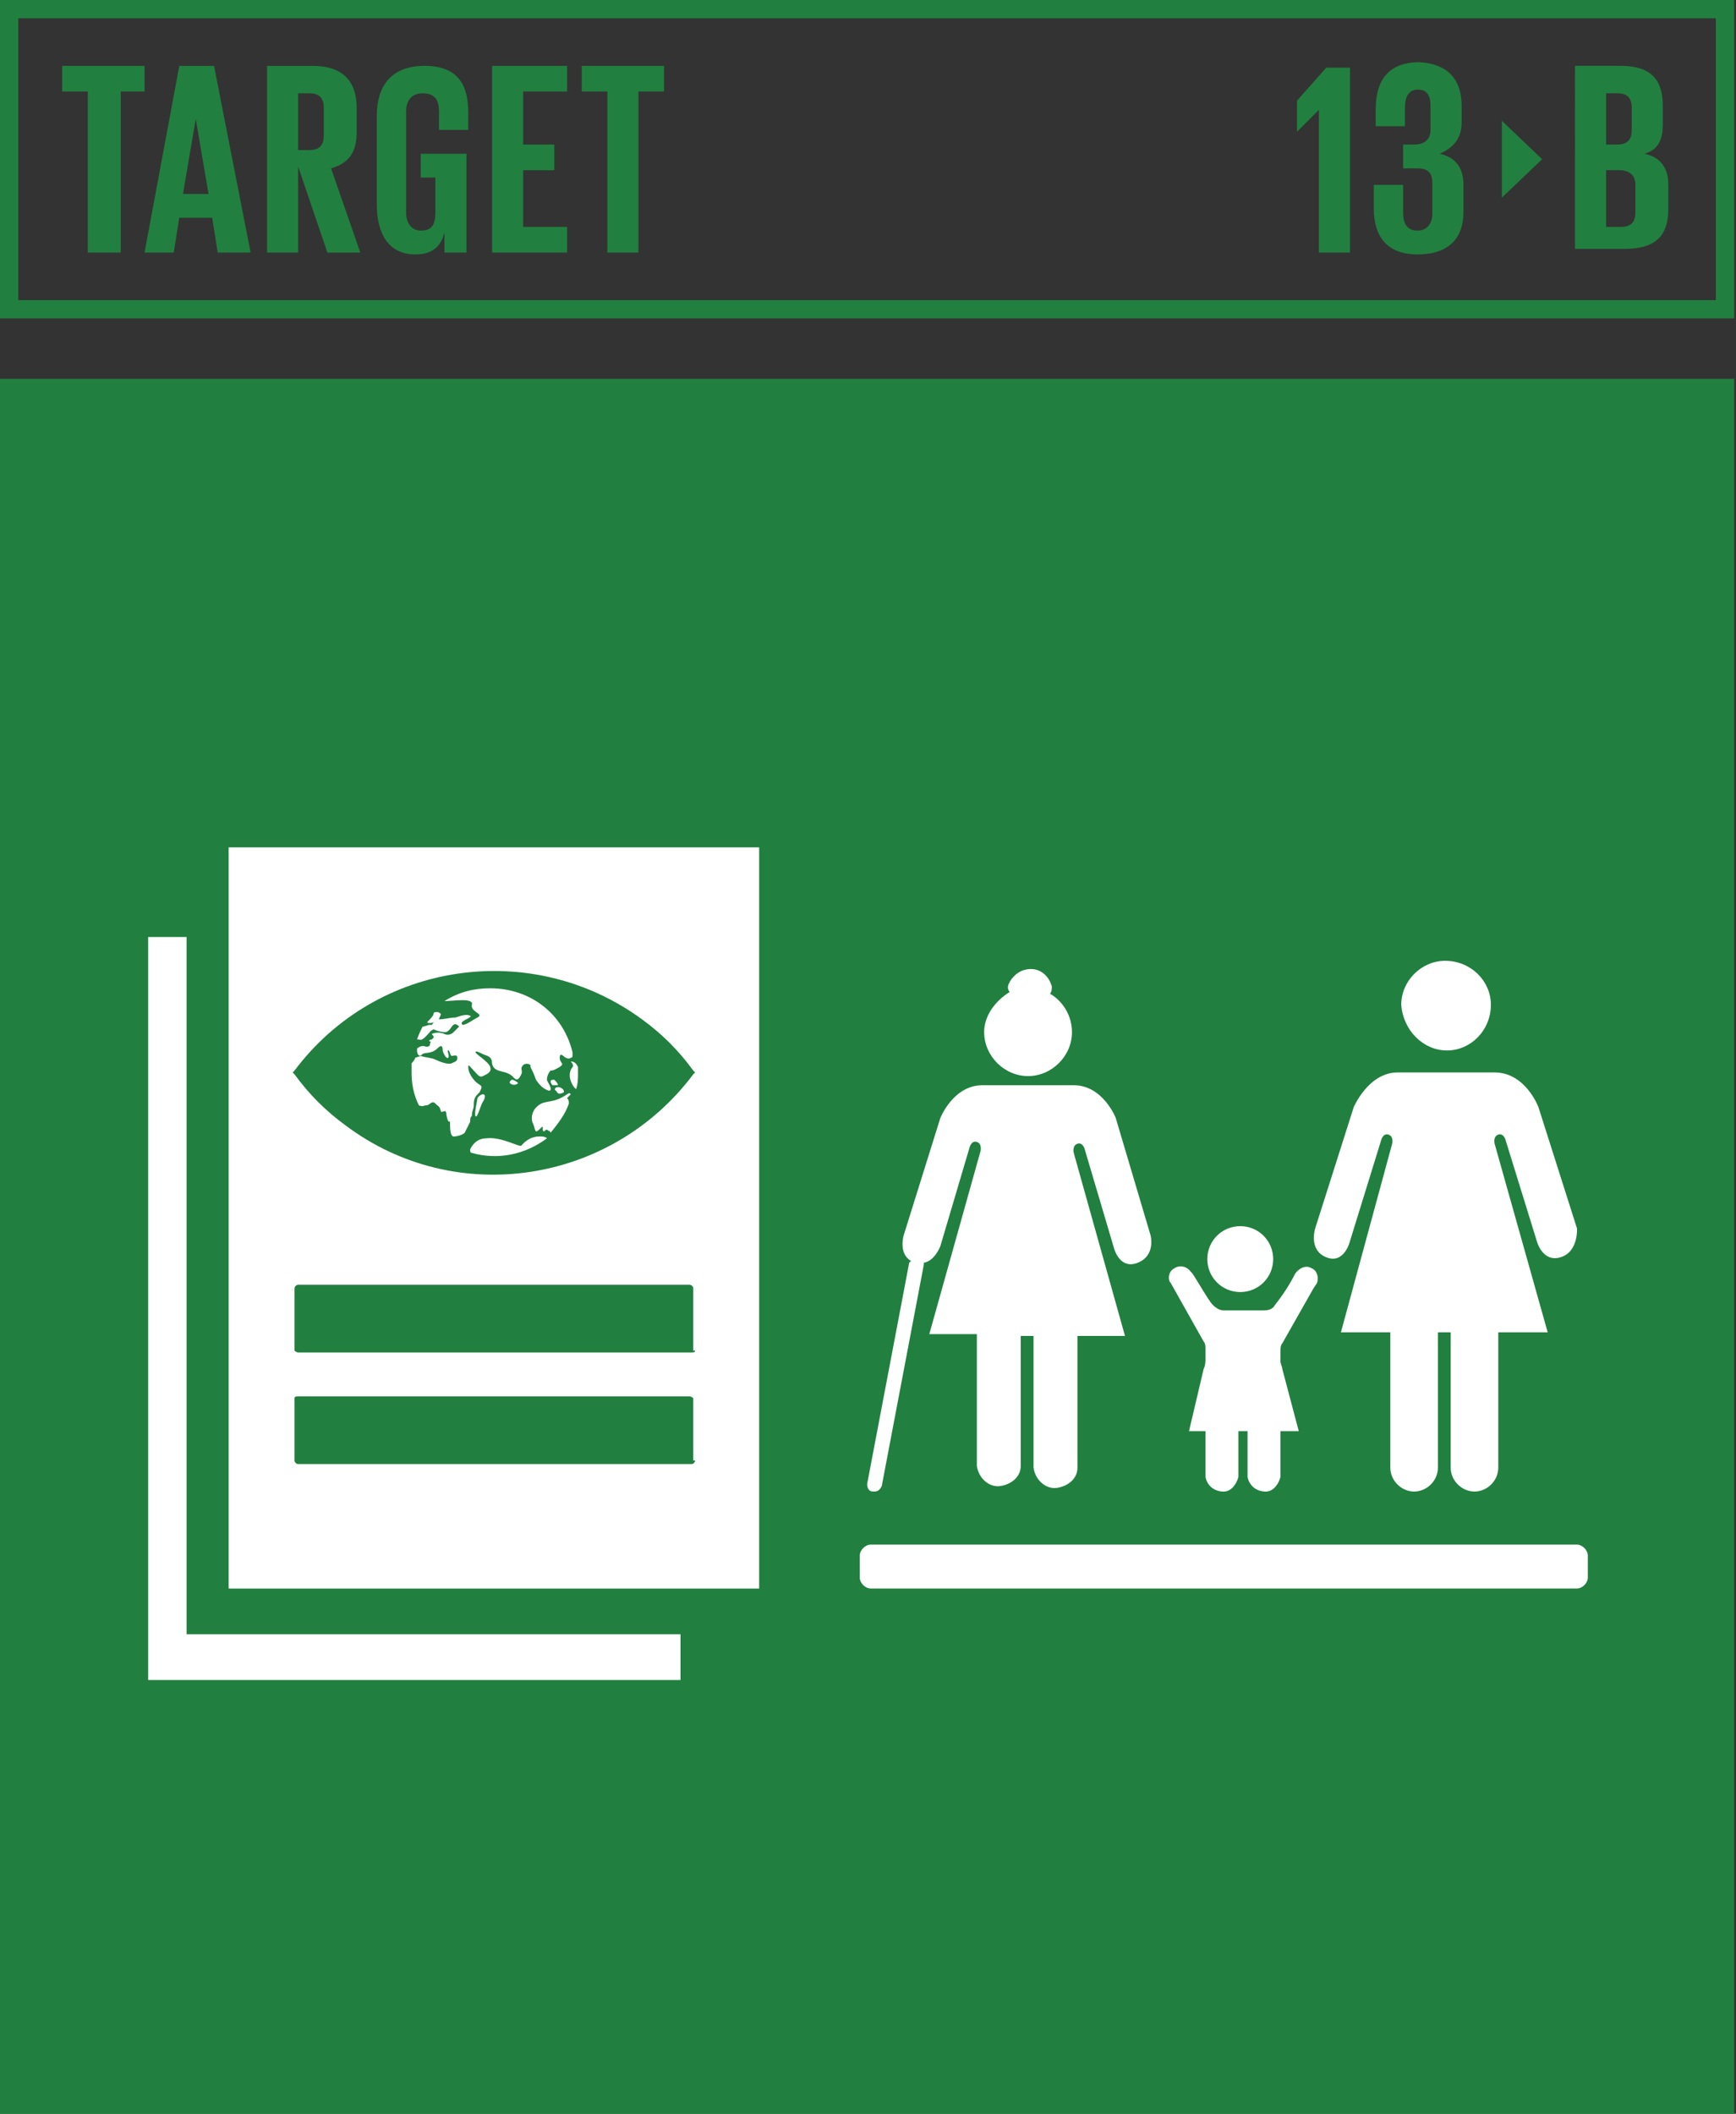<?xml version="1.0" encoding="UTF-8"?><svg id="Capa_1" xmlns="http://www.w3.org/2000/svg" viewBox="0 0 467 568.37"><rect x="0" y="0" width="467" height="568.37" fill="#333333" stroke="none"/><defs><style>.cls-1{fill:#fff;}.cls-2{fill:#21803f;}</style></defs><path class="cls-2" d="M4.92,80.7H461.59V4.92H4.92V80.7Zm462.08,4.92H0V0H466.51V85.62h.49Z"/><polygon class="cls-2" points="16.73 17.72 38.88 17.72 38.88 24.6 32.48 24.6 32.48 67.91 23.62 67.91 23.62 24.6 16.73 24.6 16.73 17.72"/><path class="cls-2" d="M49.21,52.16h6.89l-3.44-20.18-3.44,20.18Zm-10.33,15.75l9.35-50.19h9.35l9.84,50.19h-8.86l-1.48-9.35h-8.86l-1.48,9.35h-7.87Z"/><path class="cls-2" d="M80.21,24.6v15.75h2.95c2.95,0,3.94-1.48,3.94-3.94v-7.38c0-2.95-1.48-3.94-3.94-3.94h-2.95v-.49Zm0,20.18v23.13h-8.37V17.72h12.3c8.37,0,11.81,4.43,11.81,11.32v6.4c0,5.41-1.97,8.37-6.89,9.84l7.87,22.64h-8.86l-7.87-23.13Z"/><path class="cls-2" d="M113.67,41.34h11.81v26.57h-5.91v-5.41c-.98,3.94-3.44,5.91-7.87,5.91-7.38,0-10.33-5.91-10.33-13.29V31c0-7.87,3.94-13.29,12.79-13.29,9.35,0,11.81,5.41,11.81,12.79v4.43h-7.87v-4.92c0-2.95-.98-4.92-4.43-4.92-2.95,0-4.43,1.97-4.43,4.92v27.07c0,2.95,1.48,4.92,3.94,4.92,2.95,0,3.94-1.48,3.94-4.92v-9.35h-3.94v-6.4h.49Z"/><polygon class="cls-2" points="132.37 17.72 152.55 17.72 152.55 24.6 140.74 24.6 140.74 38.88 149.11 38.88 149.11 45.77 140.74 45.77 140.74 61.02 152.55 61.02 152.55 67.91 132.37 67.91 132.37 17.72"/><polygon class="cls-2" points="156.49 17.72 178.63 17.72 178.63 24.6 171.74 24.6 171.74 67.91 163.38 67.91 163.38 24.6 156.49 24.6 156.49 17.72"/><path class="cls-2" d="M432.06,45.27v15.75h3.94c2.95,0,3.94-1.48,3.94-3.94v-7.38c0-2.46-1.48-3.94-4.43-3.94h-3.44v-.49Zm0-6.4h2.95c2.95,0,3.94-1.48,3.94-3.94v-5.91c0-2.95-1.48-3.94-3.94-3.94h-2.95v13.78Zm-8.37-21.16h12.3c8.37,0,11.32,3.94,11.32,10.83v4.92c0,4.43-1.48,6.89-4.92,7.87,4.43,.98,6.4,3.94,6.4,8.37v6.4c0,6.89-2.95,10.83-11.81,10.83h-13.29V17.72Z"/><polygon class="cls-2" points="363.17 17.72 363.17 67.91 354.8 67.91 354.8 29.53 348.9 35.43 348.9 27.07 356.77 18.21 363.17 18.21 363.17 17.72"/><path class="cls-2" d="M393.19,28.54v4.43c0,4.43-2.46,6.89-5.91,8.37,4.43,.98,6.4,3.94,6.4,8.37v7.38c0,6.89-3.94,11.32-12.3,11.32s-11.81-4.92-11.81-12.3v-6.4h7.87v7.38c0,2.95,.98,4.92,3.94,4.92,2.46,0,3.94-1.97,3.94-4.43v-8.37c0-2.46-.98-3.94-3.94-3.94h-3.94v-6.4h2.95c2.95,0,4.43-1.48,4.43-3.94v-6.4c0-2.95-.98-4.43-3.44-4.43s-3.44,1.97-3.44,4.92v4.92h-7.87v-4.43c0-7.38,2.95-12.79,11.81-12.79,7.87,.49,11.32,4.92,11.32,11.81"/><polygon class="cls-2" points="404.01 32.48 404.01 53.15 414.84 42.81 404.01 32.48"/><g><rect class="cls-2" y="101.86" width="466.51" height="466.51"/><path class="cls-1" d="M234.24,415.33h189.95c1.48,0,2.95,1.48,2.95,2.95v5.91c0,1.48-1.48,2.95-2.95,2.95H234.24c-1.48,0-2.95-1.48-2.95-2.95v-5.91c0-1.48,1.48-2.95,2.95-2.95"/><path class="cls-1" d="M389.25,282.46c6.4,0,11.81-5.41,11.81-12.3,0-6.4-5.41-11.81-12.3-11.81-6.4,0-11.81,5.41-11.81,11.81,.49,6.89,5.91,12.3,12.3,12.3"/><path class="cls-1" d="M424.19,330.2l-10.33-32.48s-3.44-9.35-11.81-9.35h-26.08c-7.87,0-11.81,9.35-11.81,9.35l-10.33,32.48s-1.97,5.91,2.95,7.87c4.92,1.97,6.4-4.43,6.4-4.43l8.37-27.07s.49-1.97,1.97-1.48c1.48,.49,.98,2.46,.98,2.46l-13.78,50.69h13.29v36.42c0,3.44,2.95,6.4,6.4,6.4s6.4-2.95,6.4-6.4v-36.42h3.44v36.42c0,3.44,2.95,6.4,6.4,6.4s6.4-2.95,6.4-6.4v-36.42h13.29l-14.27-50.69s-.49-1.97,.98-2.46c1.48-.49,1.97,1.48,1.97,1.48l8.37,27.07s1.48,5.91,6.4,4.43c4.92-1.48,4.43-7.87,4.43-7.87"/><path class="cls-1" d="M264.75,277.54c0,6.4,5.41,11.81,11.81,11.81s11.81-5.41,11.81-11.81c0-4.43-2.46-8.37-5.91-10.33,.49-.49,.49-1.48,.49-1.97-.98-3.44-3.94-5.41-7.38-4.43-1.97,.49-3.94,2.46-4.43,4.43,0,.49,0,.98,.49,1.48-3.94,2.46-6.89,6.4-6.89,10.83"/><path class="cls-1" d="M300.18,300.67s-3.44-8.86-11.32-8.86h-24.6c-7.87,0-11.32,8.86-11.32,8.86l-9.84,31.49s-1.48,4.92,1.97,6.89l-.49,.49-11.32,59.54c0,.98,.49,1.97,1.48,1.97h.49c.98,0,1.48-.49,1.97-1.48l11.32-59.54v-.49c2.95-.49,4.43-4.43,4.43-4.43l7.87-26.57s.49-1.97,1.97-1.48c1.48,.49,.98,2.46,.98,2.46l-13.78,49.21h12.79v35.43c.49,3.44,3.44,5.91,6.4,5.41,2.95-.49,5.41-2.46,5.41-5.41v-34.94h3.44v35.43c.49,3.44,3.44,5.91,6.4,5.41,2.95-.49,5.41-2.46,5.41-5.41v-35.43h12.79l-13.78-49.21s-.49-1.97,.98-2.46c1.48-.49,1.97,1.48,1.97,1.48l7.87,26.57s1.48,5.91,6.4,3.94c4.92-1.97,3.44-7.38,3.44-7.38l-9.35-31.49Z"/><path class="cls-1" d="M352.83,341.02c-1.48-.98-3.44,0-4.43,1.48-1.48,2.95-3.44,5.91-5.41,8.37-.49,.98-1.48,1.48-2.95,1.48h-10.83c-.98,0-1.97-.49-2.95-1.48-1.48-1.48-5.41-8.86-5.91-8.86-.98-1.48-2.95-1.97-4.43-.98-.98,.49-1.48,1.48-1.48,2.46,0,.49,0,.98,.49,1.48l8.86,15.75c.49,.49,.49,1.48,.49,1.97v2.46c0,.98,0,1.97-.49,2.95l-3.94,16.73h4.43v12.3c.49,2.46,2.46,3.94,4.92,3.94,1.97,0,3.44-1.97,3.94-3.94v-12.3h2.46v12.3c.49,2.46,2.46,3.94,4.92,3.94,1.97,0,3.44-1.97,3.94-3.94v-12.3h4.92l-4.43-16.73c0-.49-.49-1.48-.49-1.97v-2.95c0-.49,0-1.48,.49-1.97l8.37-14.76,.98-1.48c.49-1.48,0-3.44-1.48-3.94"/><path class="cls-1" d="M333.64,347.42c4.92,0,8.86-3.94,8.86-8.86s-3.94-8.86-8.86-8.86-8.86,3.94-8.86,8.86,3.94,8.86,8.86,8.86"/><polygon class="cls-1" points="50.19 251.95 39.86 251.95 39.86 451.74 183.06 451.74 183.06 439.44 50.19 439.44 50.19 251.95"/><path class="cls-1" d="M186.5,288.86c-22.14,29.53-63.97,35.92-93.5,13.78-5.41-3.94-9.84-8.37-13.78-13.78l-.49-.49,.49-.49c22.14-29.53,63.97-35.43,93.5-13.78,5.41,3.94,9.84,8.37,13.78,13.78l.49,.49-.49,.49Zm.49,74.31c0,.49-.49,.49-.98,.49H80.21c-.49,0-.98-.49-.98-.49v-16.73c0-.49,.49-.98,.98-.98h105.31c.49,0,.98,.49,.98,.98v16.73h.49Zm0,29.53c0,.49-.49,.98-.98,.98H80.21c-.49,0-.98-.49-.98-.98v-16.73c0-.49,.49-.49,.98-.49h105.31c.49,0,.98,.49,.98,.49v16.73h.49Zm17.22-164.85H61.51v199.3H204.22V227.84Z"/><path class="cls-1" d="M115.64,275.08c.98,0,1.97-.49,2.46-.98,0-.49,.49-.98,.49-1.48,0,0-.49-.49-.98-.49s-.98,0-.98,.49-.98,1.48-1.48,1.97c-.49,.49,0,.49,.49,.49"/><path class="cls-1" d="M151.57,293.78c.49-.49-.49-1.48-1.48-1.48s-.98,.98-.49,.98c.49,.98,.98,.98,1.97,.49"/><path class="cls-1" d="M137.79,290.34c-.49,0-.98,.98-.49,.98,.49,.49,1.48,.49,1.97,0,.49,0-.98-.98-1.48-.98"/><path class="cls-1" d="M128.44,295.26c0,.49-.98,4.43-.49,4.92s1.48-3.44,1.97-3.94c1.48-2.46-.49-2.46-1.48-.98"/><path class="cls-1" d="M140.25,308.05c-.49,.49-5.41-2.46-9.35-1.97-1.97,0-3.44,.98-4.43,2.95,0,.49,0,.98,.49,.98,6.89,1.97,14.27,.49,20.18-3.94-.49-.49-1.48-.49-1.97-.49-2.95,0-4.43,1.97-4.92,2.46"/><path class="cls-1" d="M150.09,291.81c0-.49-.49-.98-.98-1.48-.49,0-.98,0-.98,.49s.49,.98,.49,.98h1.48Z"/><path class="cls-1" d="M126.96,299.69c0-.98,.49-1.48,.49-2.46s0-1.97,.98-2.95c.98-.98,.49-.49,.98-1.48,.49-.98-.49-.98-1.48-1.97-.98-.98-1.97-2.46-1.97-3.94,0-.98,.49,0,1.48,.98,.98,.98,1.48,1.97,2.46,1.48,.98-.49,2.46-.98,1.97-2.46-.49-1.48-3.94-3.44-3.94-3.94s.98,0,1.97,.49c.98,.49,2.46,.49,2.46,2.46,.49,2.95,3.94,1.48,5.91,3.94,.98,.98,1.48,0,1.97-.98,.49-.98-.49-1.48,.49-2.46,.49-.49,1.48-.49,1.97,0v.49c.49,.98,.98,1.97,1.48,3.44,.98,1.48,1.97,2.46,3.44,2.95,1.48,0-.49-2.46-.49-2.95,0-.98,.49-1.97,.98-2.46,.98,0,1.48-.49,2.46-.98,1.48-.98,0-.98,0-2.46s.98-.49,.98-.49c.49,.49,1.48,.98,1.97,.49,.49,0,.49-.49,.49-.49v-.98c-2.46-10.33-11.32-17.22-22.14-17.22-4.43,0-8.37,.98-12.3,3.44,2.46,0,7.87-.98,7.38,.98-.49,1.97,3.44,2.46,1.48,3.44-.98,.49-2.95,1.97-3.94,1.97-1.48-.98,2.95-1.97,1.97-2.46-.98-.49-2.46,0-3.94,.49-1.48,0-2.95,.49-4.43,.49-.98,.49-1.97,.98-1.97,1.97s2.95,1.48,3.44,1.48,.98,0,1.97-1.48c.98-1.48,1.97,0,1.97,0-.49,.49-.98,.98-1.48,1.48-.49,.49-1.48,.98-2.46,.49-.98-.49-2.46-.49-3.44,0,.98,.98,.49,.98,0,1.48-.49,0-.98,.49-.49,.49s0,.49,0,.98-.98,.49-.98,.49c-.98-.49-1.97,0-2.46,.49v.49c0,.98,.49,1.97,1.48,.98,.49-.49,2.46,0,3.94-1.48,1.48-1.48,1.48,0,1.48,.49s.98,2.46,1.48,1.97c.49-.49-.49-1.97,0-1.97s.49,1.48,.98,1.48,1.48-.49,1.48,.49-.49,.98-1.48,1.48c-.98,.49-3.44-.49-4.43-.98-.98-.49-2.46-.49-3.94-.98l-1.48,.49s0,.49-.98,1.48v2.46c0,2.95,.49,5.91,1.97,8.86,1.48,.49,.98,0,1.97,0s1.48-1.48,2.46-.49c.98,.98,.98,.49,1.48,1.97,0,.98,1.48-.98,1.48,.98,.49,2.95,.98,1.48,.98,1.97,0,1.48,0,3.94,.98,3.94s2.46-.49,2.95-.98c.49-.98,.98-1.97,1.48-2.95,0-1.97,.49-.98,.49-1.97"/><path class="cls-1" d="M153.53,285.42s.98,.98,.49,1.48c-1.97,2.46,.49,5.91,.98,5.91,.49-1.48,.49-2.95,.49-4.43v-1.48c-.49-.98-.98-1.48-1.97-1.48"/><path class="cls-1" d="M115.64,277.54c0-.49,1.97-.98,1.48-1.48-.49-.49-.98-.49-1.48-.49s-1.48,.49-1.97,.49c-.49,.98-.98,1.97-1.48,3.44h.49c.98,.49,1.97-.98,2.95-1.97"/><path class="cls-1" d="M153.53,294.27c-.49-.98-.98,.49-3.94,1.48-1.48,.49-2.95,.49-3.94,.98-1.97,.98-2.95,2.95-2.46,4.92,.98,1.97,.49,3.44,1.97,1.97,1.48-1.48,.49,0,.98,.49,.49,.49,.49-.98,1.48,0,0,0,.49,0,.49,.49,1.97-2.46,3.94-4.92,4.92-7.87,0-.49,0-.98-.49-1.48l.98-.98Z"/></g></svg>